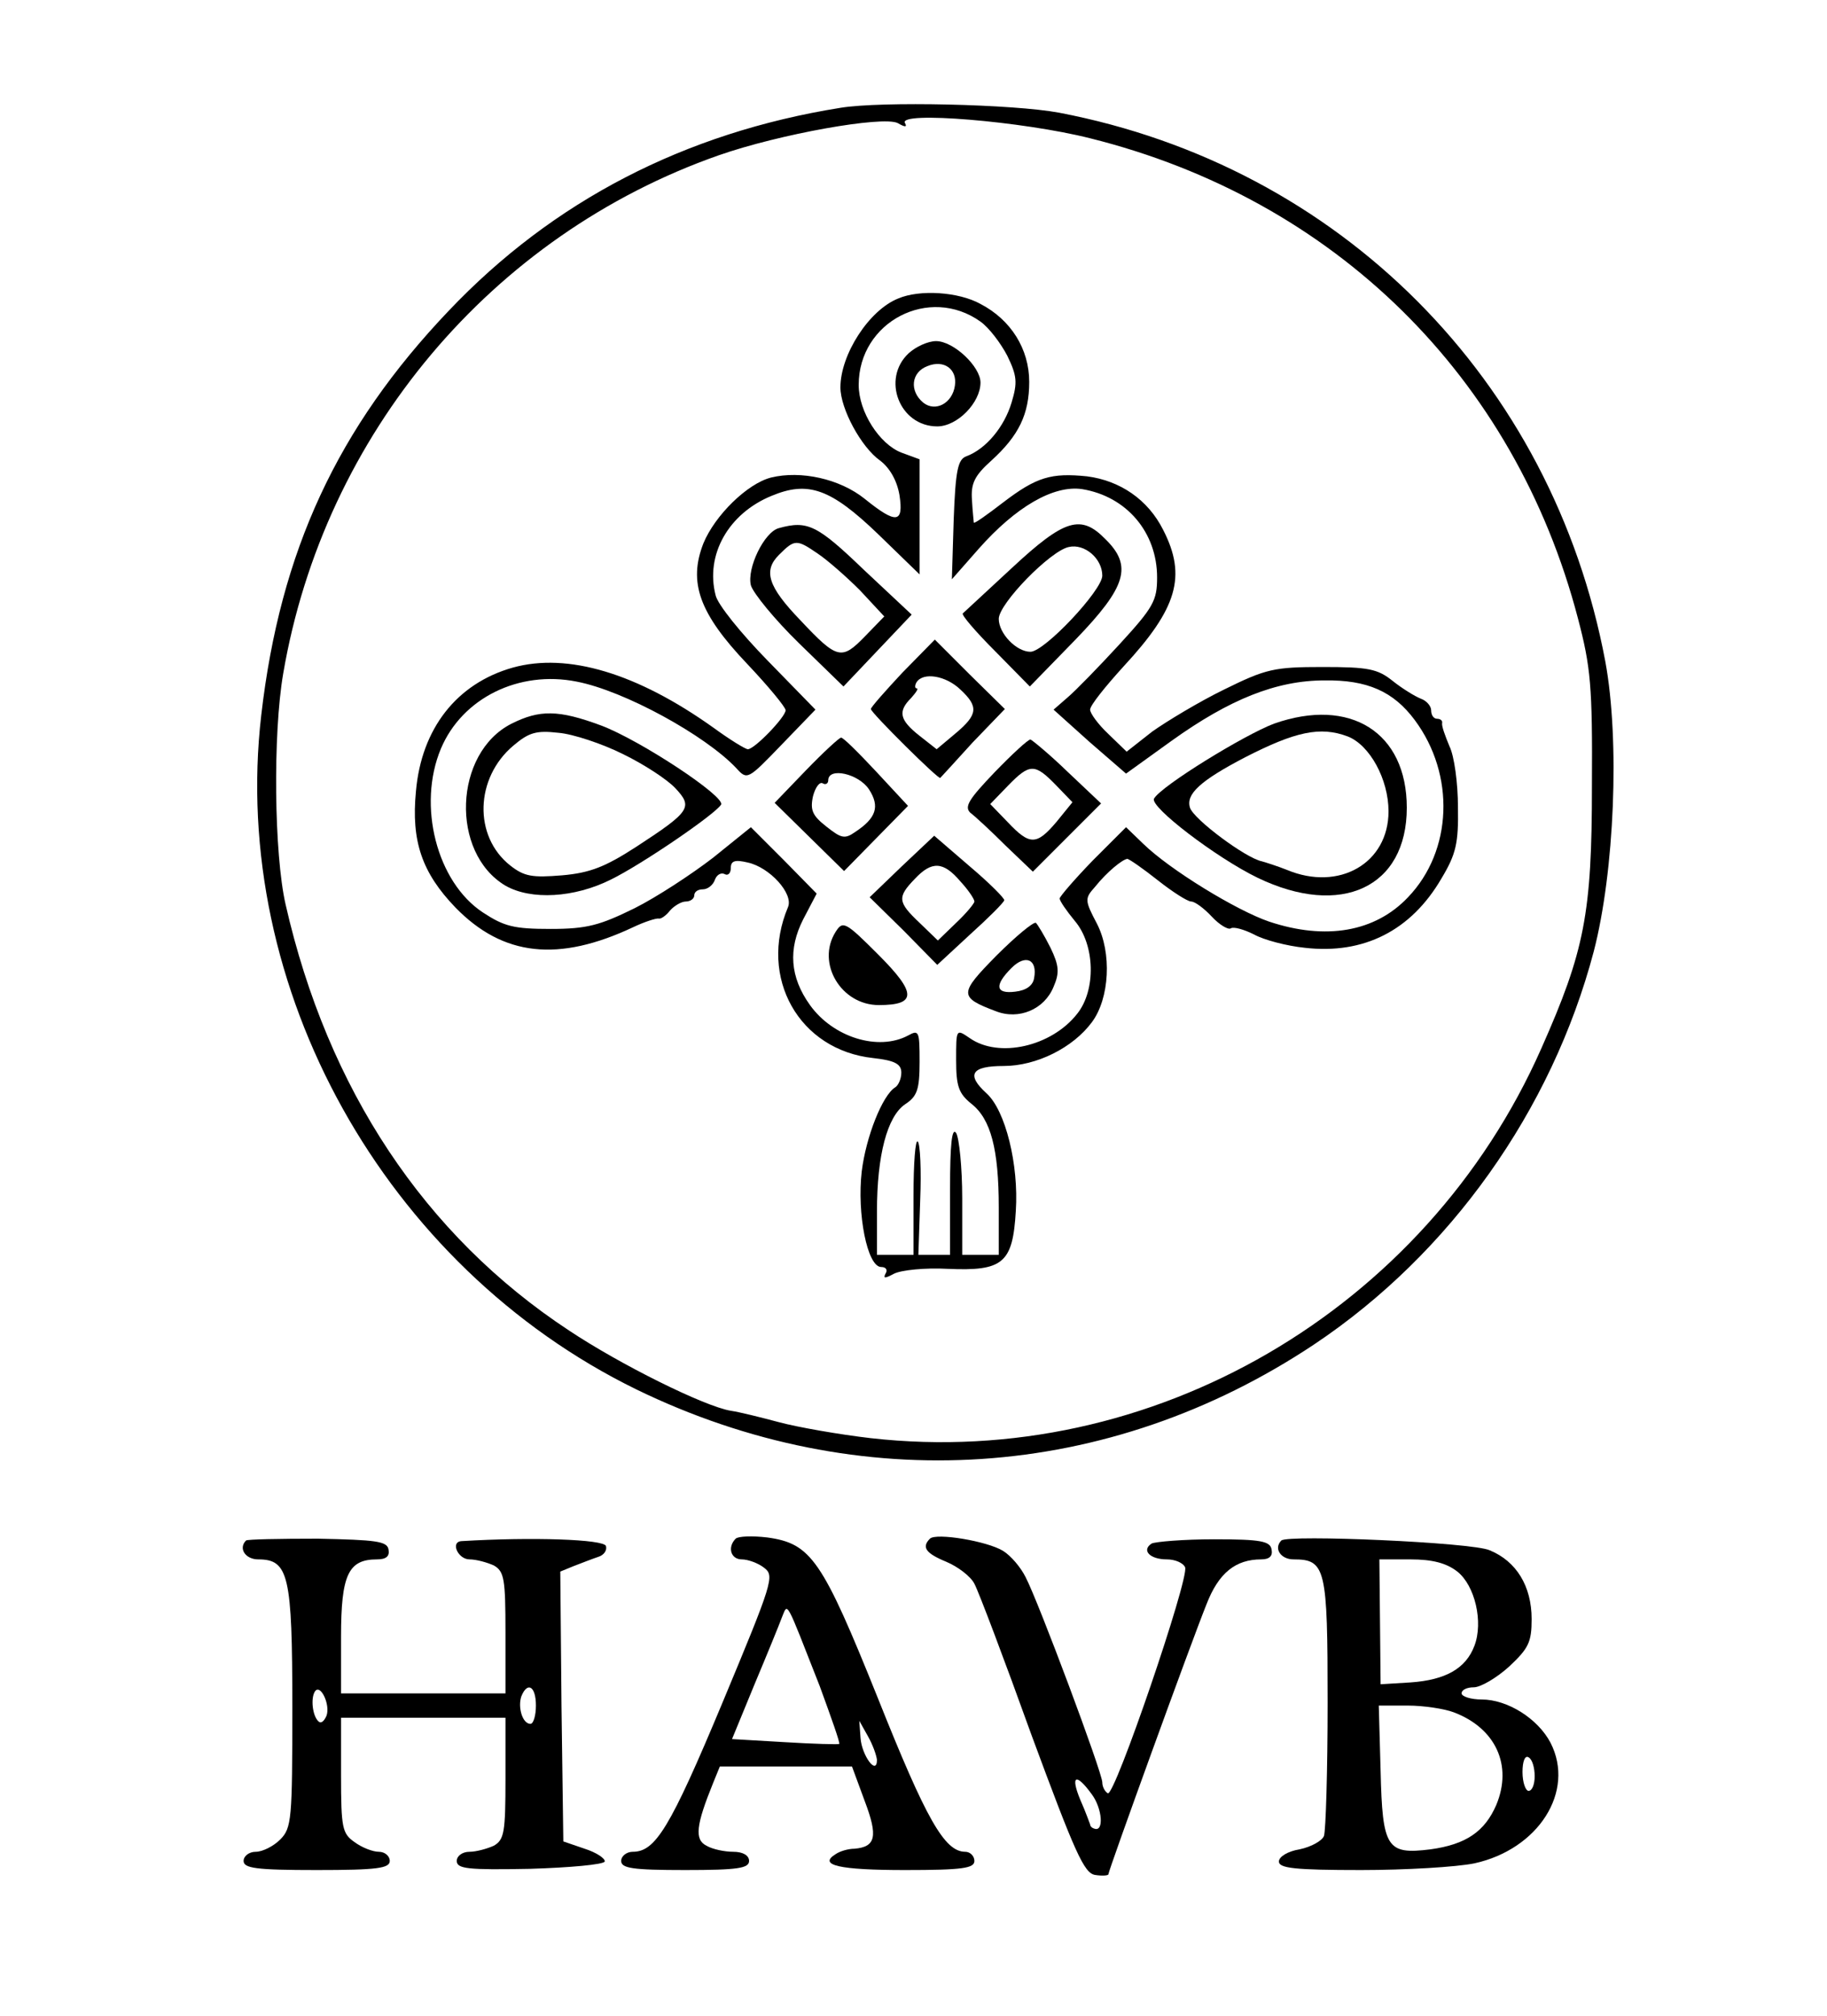 <?xml version="1.0" standalone="no"?>
<!DOCTYPE svg PUBLIC "-//W3C//DTD SVG 20010904//EN"
 "http://www.w3.org/TR/2001/REC-SVG-20010904/DTD/svg10.dtd">
<svg version="1.0" xmlns="http://www.w3.org/2000/svg"
 width="300pt" height="331pt" viewBox="0 0 300 331"
 preserveAspectRatio="xMidYMid meet">
<g transform="translate(0,331) scale(0.1,-0.1)"
fill="#000000" stroke="none">
<path d="M1380 3133 c-256 -41 -472 -153 -643 -333 -183 -192 -277 -395 -308
-664 -52 -448 203 -905 616 -1107 366 -178 775 -151 1113 74 223 149 390 384
459 645 34 131 43 346 19 476 -87 463 -436 813 -897 901 -75 14 -292 19 -359
8z m106 -25 c-12 20 193 3 304 -25 401 -100 697 -391 801 -788 21 -80 24 -111
23 -275 0 -210 -12 -271 -83 -431 -190 -430 -640 -692 -1101 -640 -52 6 -120
18 -150 26 -30 8 -66 17 -80 19 -43 7 -182 76 -266 132 -237 156 -396 396
-465 699 -19 83 -21 280 -4 379 67 393 342 720 715 851 100 35 269 65 294 53
12 -7 16 -7 12 0z"/>
<path d="M1475 2820 c-48 -19 -95 -92 -95 -146 0 -35 34 -98 65 -120 16 -12
28 -33 32 -57 7 -46 -5 -48 -57 -6 -41 33 -105 47 -154 35 -39 -10 -92 -62
-111 -108 -25 -64 -7 -115 72 -198 35 -37 63 -71 63 -76 0 -11 -51 -64 -62
-64 -4 0 -30 16 -56 35 -126 90 -240 124 -330 99 -92 -26 -150 -100 -159 -203
-8 -82 10 -134 65 -191 78 -80 169 -90 292 -32 19 9 38 15 42 14 3 -1 12 5 18
13 7 8 19 15 26 15 8 0 14 5 14 10 0 6 6 10 14 10 8 0 17 7 20 16 3 8 10 12
16 9 5 -3 10 1 10 10 0 12 7 14 28 9 36 -8 75 -51 66 -73 -49 -116 18 -235
140 -248 36 -4 46 -10 46 -24 0 -10 -5 -21 -10 -24 -21 -13 -48 -81 -55 -138
-8 -69 9 -157 32 -157 8 0 11 -5 7 -11 -4 -8 -1 -8 14 0 12 6 51 10 88 8 91
-4 107 9 112 95 5 76 -17 165 -48 193 -34 31 -25 45 28 45 54 0 114 30 145 72
29 39 33 114 8 162 -20 38 -20 41 -3 60 20 25 45 45 53 46 3 0 26 -16 50 -35
24 -19 49 -35 55 -35 6 0 21 -11 34 -25 12 -13 27 -22 31 -19 5 3 22 -2 38
-10 16 -9 54 -19 84 -22 96 -11 174 28 224 114 24 40 28 58 27 117 0 39 -6 84
-14 100 -7 17 -13 33 -12 38 1 4 -3 7 -8 7 -6 0 -10 6 -10 14 0 7 -8 16 -17
19 -10 4 -31 17 -46 29 -25 20 -40 23 -115 23 -80 0 -93 -3 -162 -37 -41 -20
-94 -52 -118 -69 l-42 -33 -30 29 c-17 16 -30 34 -30 40 0 7 25 38 55 71 88
95 104 148 65 224 -25 50 -71 81 -125 88 -59 6 -83 -1 -138 -43 -26 -20 -47
-35 -48 -33 0 2 -2 18 -3 37 -2 27 4 40 32 65 45 41 62 76 62 129 0 54 -30
102 -80 128 -36 20 -100 24 -135 9z m135 -38 c14 -10 33 -35 44 -56 16 -33 17
-44 7 -77 -12 -40 -42 -76 -74 -88 -14 -5 -18 -22 -21 -104 l-3 -98 44 50 c61
69 123 105 170 98 73 -12 123 -71 123 -145 0 -38 -6 -49 -62 -110 -34 -37 -72
-76 -85 -87 l-23 -20 59 -53 60 -52 75 54 c95 68 172 99 251 99 70 1 113 -18
148 -65 67 -90 62 -215 -11 -291 -54 -57 -135 -71 -228 -40 -53 18 -163 85
-207 128 l-28 27 -55 -55 c-30 -31 -54 -59 -54 -62 0 -4 11 -20 25 -37 33 -39
35 -113 4 -152 -42 -54 -129 -74 -177 -40 -22 15 -22 15 -22 -36 0 -43 4 -55
25 -72 32 -25 45 -75 45 -170 l0 -78 -30 0 -30 0 0 93 c0 50 -5 99 -10 107 -7
10 -10 -19 -10 -92 l0 -108 -26 0 -26 0 3 90 c2 49 0 92 -4 96 -4 4 -7 -36 -7
-89 l0 -97 -30 0 -30 0 0 71 c0 93 17 156 46 176 20 13 24 24 24 70 0 50 -1
53 -19 43 -49 -26 -123 -3 -161 50 -33 46 -36 92 -11 141 l22 42 -54 55 -54
54 -62 -50 c-35 -27 -93 -65 -129 -83 -57 -28 -78 -34 -138 -34 -60 0 -76 4
-111 27 -76 50 -108 176 -69 269 35 83 128 129 223 110 78 -15 211 -88 262
-142 18 -20 19 -19 74 38 l56 58 -79 81 c-43 44 -82 92 -85 107 -17 66 21 134
92 163 60 25 97 12 175 -63 l68 -66 0 94 0 95 -30 11 c-36 14 -70 67 -70 111
0 104 116 164 200 104z"/>
<path d="M1492 2730 c-45 -42 -15 -120 47 -120 33 0 71 39 71 72 0 26 -44 68
-73 68 -13 0 -33 -9 -45 -20z m76 -53 c-4 -29 -32 -44 -52 -28 -23 19 -20 50
7 60 27 11 49 -5 45 -32z"/>
<path d="M1279 2443 c-24 -6 -53 -66 -46 -94 4 -13 39 -56 79 -95 l73 -71 56
59 56 59 -79 74 c-76 73 -92 81 -139 68z m64 -42 c15 -10 46 -37 69 -60 l40
-43 -32 -33 c-38 -39 -45 -38 -106 27 -53 55 -61 81 -35 107 26 26 29 26 64 2z"/>
<path d="M1662 2378 c-42 -39 -79 -73 -81 -75 -3 -2 21 -30 53 -62 l57 -58 75
77 c84 87 94 121 49 165 -40 41 -67 33 -153 -47z m148 -13 c0 -24 -95 -125
-118 -125 -23 0 -52 30 -52 54 0 25 85 112 115 118 26 6 55 -19 55 -47z"/>
<path d="M1482 2206 c-28 -30 -52 -57 -52 -60 0 -6 113 -118 114 -113 1 1 25
27 53 58 l53 55 -58 57 -57 57 -53 -54z m95 -28 c30 -28 29 -41 -8 -72 l-31
-26 -28 22 c-33 26 -36 40 -14 62 8 9 13 16 9 16 -3 0 -3 5 0 10 11 17 48 11
72 -12z"/>
<path d="M840 2122 c-95 -48 -101 -212 -10 -266 42 -24 113 -20 173 10 51 25
171 107 181 123 8 13 -133 106 -197 130 -70 26 -101 26 -147 3z m183 -50 c35
-17 73 -42 86 -56 29 -31 25 -38 -64 -96 -51 -33 -76 -43 -122 -47 -49 -4 -62
-2 -85 16 -61 48 -58 144 5 197 26 22 38 25 74 21 24 -2 72 -18 106 -35z"/>
<path d="M2092 2122 c-48 -18 -185 -102 -197 -123 -8 -13 102 -97 170 -130
137 -66 245 -16 245 115 0 124 -93 182 -218 138z m121 -21 c36 -14 67 -70 67
-123 0 -85 -81 -132 -167 -96 -15 6 -34 12 -41 14 -26 5 -112 69 -118 88 -7
22 16 44 91 83 82 42 123 51 168 34z"/>
<path d="M1323 2045 l-51 -53 57 -56 57 -56 52 53 53 54 -52 56 c-29 31 -55
57 -58 56 -3 0 -29 -24 -58 -54z m104 -31 c18 -28 12 -47 -23 -70 -17 -12 -23
-10 -47 9 -23 18 -27 27 -22 50 4 15 11 24 16 21 5 -3 9 0 9 5 0 22 50 11 67
-15z"/>
<path d="M1633 2042 c-41 -43 -50 -56 -40 -66 8 -6 34 -30 58 -54 l45 -43 56
56 56 56 -55 52 c-30 29 -58 52 -61 53 -4 0 -30 -24 -59 -54z m101 -21 l27
-28 -26 -32 c-33 -39 -44 -39 -80 -1 l-29 30 29 30 c36 37 44 37 79 1z"/>
<path d="M1481 1888 l-53 -51 56 -55 55 -56 54 50 c30 27 55 52 56 56 1 3 -25
29 -57 56 l-58 50 -53 -50z m96 -25 c13 -14 23 -29 23 -33 0 -3 -13 -19 -30
-35 l-30 -29 -30 29 c-36 34 -37 42 -8 72 28 30 47 29 75 -4z"/>
<path d="M1372 1780 c-32 -51 9 -120 71 -120 63 0 62 20 -1 83 -54 54 -58 56
-70 37z"/>
<path d="M1636 1741 c-61 -62 -62 -68 -1 -91 38 -15 80 3 95 40 10 23 9 35 -5
64 -10 20 -21 38 -24 41 -4 2 -33 -22 -65 -54z m62 -37 c-2 -12 -13 -20 -31
-22 -32 -4 -35 10 -6 39 23 23 43 14 37 -17z"/>
<path d="M404 781 c-13 -13 -1 -31 20 -31 50 0 56 -26 56 -242 0 -185 -1 -199
-20 -218 -11 -11 -29 -20 -40 -20 -11 0 -20 -7 -20 -15 0 -12 20 -15 120 -15
100 0 120 3 120 15 0 8 -8 15 -18 15 -10 0 -28 7 -40 16 -20 14 -22 23 -22
110 l0 94 135 0 135 0 0 -100 c0 -88 -2 -100 -19 -110 -11 -5 -29 -10 -40 -10
-12 0 -21 -7 -21 -15 0 -13 18 -15 120 -13 66 2 121 7 123 12 1 5 -14 15 -33
21 l-35 12 -3 222 -2 221 22 9 c13 5 31 12 40 15 10 3 15 11 13 18 -4 11 -121
15 -237 8 -19 -1 -6 -30 13 -30 11 0 29 -5 40 -10 17 -10 19 -22 19 -110 l0
-100 -135 0 -135 0 0 93 c0 102 12 127 59 127 15 0 21 5 19 16 -2 14 -21 16
-116 18 -63 0 -116 -1 -118 -3z m132 -288 c-4 -9 -9 -13 -13 -9 -10 9 -13 38
-6 49 9 14 26 -22 19 -40z m344 17 c0 -16 -4 -30 -9 -30 -13 0 -21 27 -15 45
10 25 24 17 24 -15z"/>
<path d="M1208 784 c-14 -14 -8 -34 10 -34 10 0 27 -6 37 -14 17 -13 14 -23
-69 -222 -86 -206 -110 -244 -147 -244 -10 0 -19 -7 -19 -15 0 -12 18 -15 105
-15 87 0 105 3 105 15 0 9 -10 15 -26 15 -14 0 -34 4 -44 10 -20 10 -17 34 11
103 l11 27 108 0 109 0 21 -57 c22 -58 18 -75 -17 -78 -10 0 -24 -4 -31 -9
-29 -18 6 -26 114 -26 95 0 114 3 114 15 0 8 -7 15 -15 15 -34 0 -64 53 -143
251 -92 229 -110 255 -182 265 -25 3 -48 2 -52 -2z m138 -242 c19 -52 34 -94
32 -95 -1 -1 -42 0 -90 3 l-86 5 37 90 c21 50 41 99 45 110 10 24 5 32 62
-113z m94 -121 c0 -27 -25 7 -27 36 l-2 28 14 -25 c8 -14 14 -31 15 -39z"/>
<path d="M1527 784 c-14 -14 -7 -24 27 -38 19 -8 40 -24 46 -36 7 -13 49 -124
94 -249 71 -192 86 -226 104 -229 12 -2 22 -1 22 1 0 6 136 381 161 443 20 52
48 74 90 74 14 0 19 6 17 16 -2 14 -18 17 -94 17 -51 0 -97 -4 -103 -7 -17
-11 -3 -26 25 -26 14 0 27 -6 30 -13 7 -18 -116 -378 -127 -371 -5 3 -9 11 -9
18 0 16 -105 297 -126 337 -8 16 -24 35 -37 43 -26 16 -110 30 -120 20z m266
-420 c17 -23 20 -62 4 -56 -4 1 -7 4 -7 7 -1 2 -7 20 -16 40 -17 41 -7 45 19
9z"/>
<path d="M2104 781 c-13 -13 -1 -31 20 -31 53 0 56 -14 56 -235 0 -112 -3
-210 -6 -219 -3 -8 -21 -18 -40 -22 -19 -3 -34 -12 -34 -20 0 -11 26 -14 135
-14 73 0 157 5 186 11 105 23 166 118 125 198 -21 40 -71 71 -113 71 -18 0
-33 5 -33 10 0 6 9 10 20 10 11 0 37 15 58 34 32 30 37 40 37 78 0 54 -25 95
-69 113 -29 13 -331 26 -342 16z m289 -51 c29 -23 43 -83 28 -122 -14 -37 -47
-56 -105 -60 l-49 -3 -1 103 -1 102 51 0 c36 0 59 -6 77 -20z m-6 -231 c69
-26 97 -87 70 -152 -19 -44 -50 -65 -108 -73 -72 -9 -79 2 -82 129 l-3 107 48
0 c25 0 59 -5 75 -11z m133 -105 c0 -13 -4 -24 -10 -24 -5 0 -10 14 -10 31 0
17 4 28 10 24 6 -3 10 -17 10 -31z"/>
</g>
</svg>
